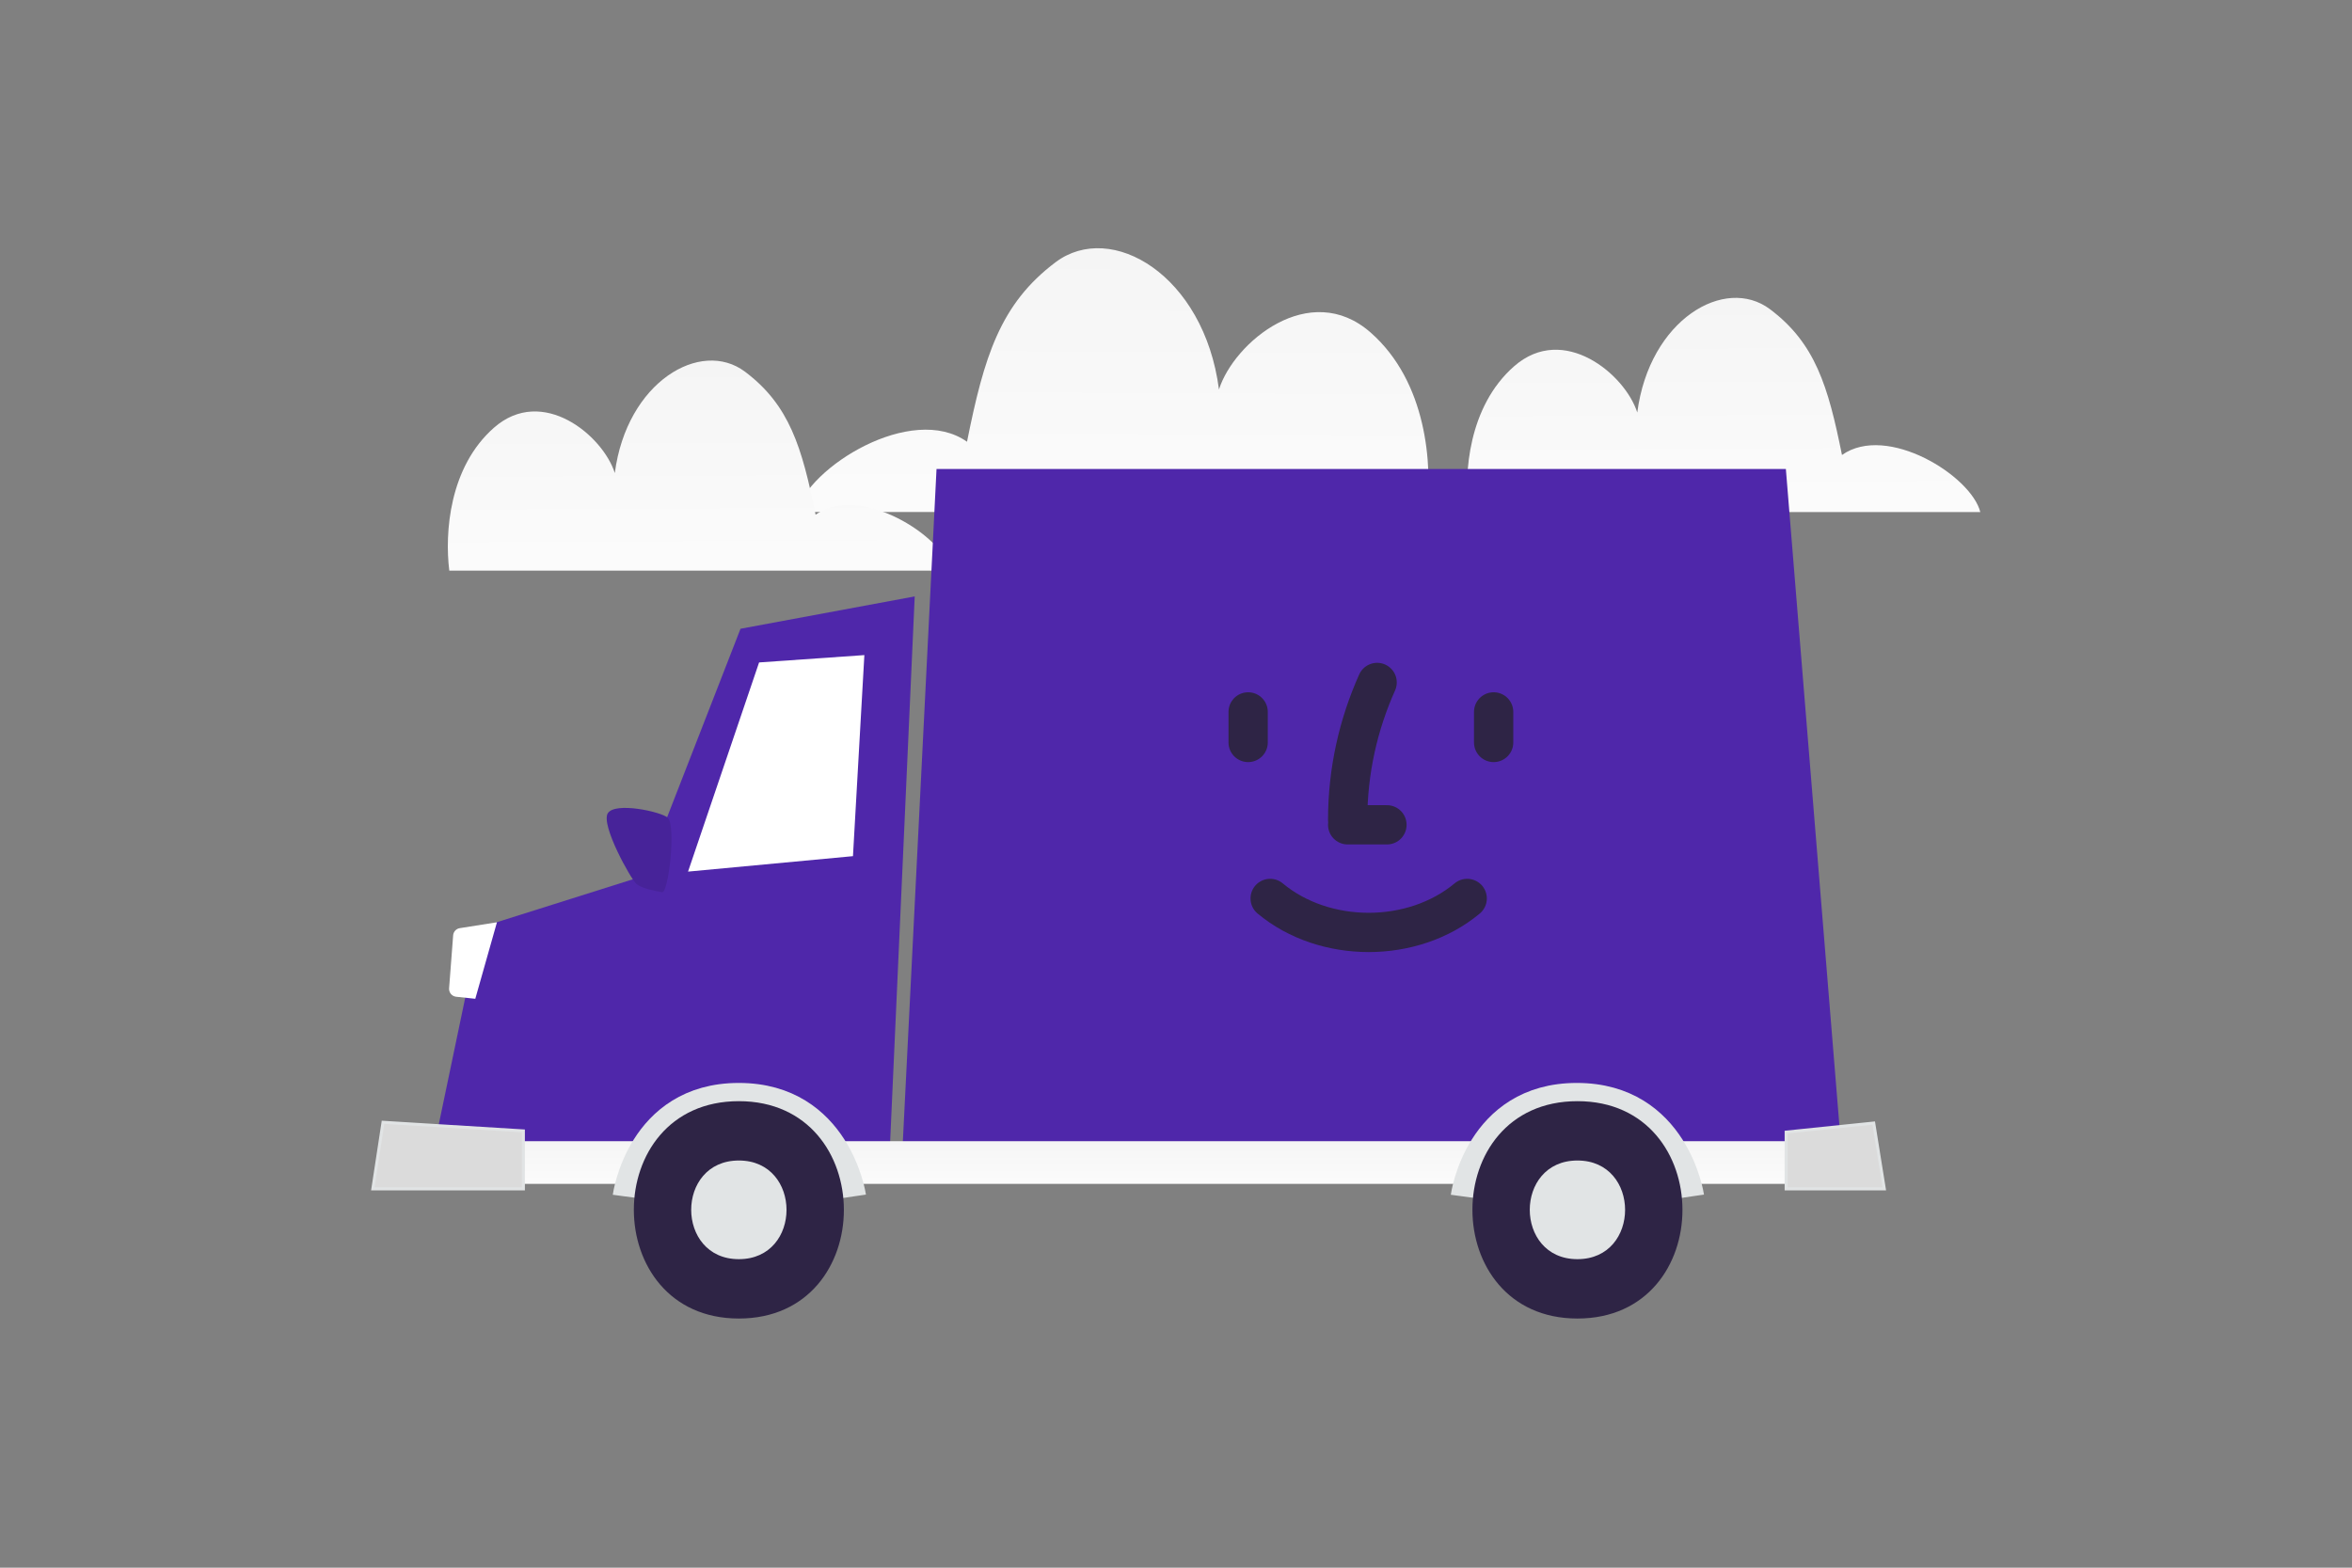 <svg width="900" height="600" viewBox="0 0 900 600" fill="none" xmlns="http://www.w3.org/2000/svg">
<rect x="0" y="0" width="900" height="600" fill="#808080" stroke="none"/>
<g clip-path="url(#clip0_1235_19985)">
<path d="M304.876 196C309.079 178.955 348.804 154.062 370.032 169.07C376.548 136.598 382.643 116.349 403.931 100.352C425.22 84.356 460.74 105.265 466.445 149.06C472.15 131.057 501.155 106.793 524.455 127.252C546.014 146.184 548.176 177.907 545.924 195.97H304.876V196Z" fill="url(#paint0_linear_1235_19985)"/>
<path d="M364.009 218.43C360.659 204.857 329.004 185.034 312.088 196.985C306.896 171.126 302.039 155.001 285.075 142.262C268.111 129.524 239.806 146.174 235.26 181.05C230.714 166.713 207.6 147.391 189.033 163.684C171.854 178.76 170.131 204.022 171.926 218.406H364.009V218.43Z" fill="url(#paint1_linear_1235_19985)"/>
<path d="M757.769 196C754.354 182.162 722.081 161.952 704.835 174.136C699.541 147.773 694.589 131.332 677.294 118.345C659.999 105.358 631.142 122.334 626.507 157.89C621.872 143.274 598.308 123.574 579.378 140.185C561.864 155.555 560.107 181.311 561.937 195.976H757.769V196Z" fill="url(#paint2_linear_1235_19985)"/>
<path d="M350.017 228.268L340.408 441.578H165.547L183.629 355.003L241.904 336.611C243.414 336.079 244.789 335.223 245.931 334.102C247.074 332.981 247.957 331.623 248.517 330.124L283.361 240.644L350.017 228.268Z" fill="#4F27AA"/>
<path d="M330.753 250.723L326.39 327.678L263.281 333.59L290.467 253.536L330.753 250.723ZM175.937 355.231L190.161 352.981L181.872 382.268L174.548 381.487C173.766 381.403 173.047 381.018 172.544 380.414C172.04 379.81 171.792 379.034 171.85 378.25L173.4 357.975C173.453 357.299 173.732 356.66 174.192 356.162C174.652 355.664 175.267 355.336 175.937 355.231Z" fill="white"/>
<path d="M255.451 312.915C258.85 315.808 255.784 341.938 253.351 341.501C250.928 341.065 245.739 340.066 243.638 338.413C241.537 336.76 229.735 315.613 232.605 311.227C235.475 306.841 252.822 310.664 255.451 312.915Z" fill="#4F27AA"/>
<path opacity="0.1" d="M255.451 312.915C258.85 315.808 255.784 341.938 253.351 341.501C250.928 341.065 245.739 340.066 243.638 338.413C241.537 336.76 229.735 315.613 232.605 311.227C235.475 306.841 252.822 310.664 255.451 312.915Z" fill="black"/>
<path d="M345.241 441.577H704.734L683.366 179.5H358.366L345.241 441.577Z" fill="#4F27AA"/>
<path d="M706.548 453.105H157.51V436.768H706.548V453.105Z" fill="url(#paint3_linear_1235_19985)"/>
<path d="M200.276 455.008V432.828L146.564 429.529L142.668 455.008H200.276ZM716.985 429.826L683.471 433.288V455.008H721.04L716.985 429.826Z" fill="#DBDBDB" stroke="#E1E4E5" stroke-width="1.148"/>
<path d="M560.847 458.04C560.847 458.04 565.956 420.211 603.383 420.211C640.81 420.211 646.355 458.04 646.355 458.04" stroke="#E1E4E5" stroke-width="11.481" stroke-miterlimit="10"/>
<path d="M603.612 421.451C657.146 421.451 657.238 504.64 603.612 504.64C550.078 504.64 549.986 421.451 603.612 421.451Z" fill="#2E2445"/>
<path d="M603.612 444.16C627.905 444.16 627.951 481.919 603.612 481.919C579.308 481.919 579.274 444.16 603.612 444.16Z" fill="#E1E4E5"/>
<path d="M240.171 458.04C240.171 458.04 245.28 420.211 282.706 420.211C320.133 420.211 325.678 458.04 325.678 458.04" stroke="#E1E4E5" stroke-width="11.481" stroke-miterlimit="10"/>
<path d="M282.729 421.451C336.264 421.451 336.355 504.64 282.729 504.64C229.195 504.64 229.103 421.451 282.729 421.451Z" fill="#2E2445"/>
<path d="M282.729 444.16C307.022 444.16 307.068 481.919 282.729 481.919C258.425 481.919 258.391 444.16 282.729 444.16Z" fill="#E1E4E5"/>
<path d="M561.425 343.862C540.608 361.204 506.846 361.204 486.03 343.862M477.608 272.466V284.165M571.546 272.466V284.165M515.689 315.681H530.719M526.962 261.195C519.81 277.169 515.689 294.956 515.689 313.801" stroke="#2E2445" stroke-width="15.03" stroke-linecap="round" stroke-linejoin="round"/>
</g>
<defs>
<linearGradient id="paint0_linear_1235_19985" x1="420.597" y1="252.626" x2="421.898" y2="-14.901" gradientUnits="userSpaceOnUse">
<stop stop-color="white"/>
<stop offset="1" stop-color="#EEEEEE"/>
</linearGradient>
<linearGradient id="paint1_linear_1235_19985" x1="271.795" y1="263.524" x2="270.759" y2="50.482" gradientUnits="userSpaceOnUse">
<stop stop-color="white"/>
<stop offset="1" stop-color="#EEEEEE"/>
</linearGradient>
<linearGradient id="paint2_linear_1235_19985" x1="663.755" y1="241.974" x2="662.699" y2="24.774" gradientUnits="userSpaceOnUse">
<stop stop-color="white"/>
<stop offset="1" stop-color="#EEEEEE"/>
</linearGradient>
<linearGradient id="paint3_linear_1235_19985" x1="420.322" y1="462.264" x2="420.337" y2="418.99" gradientUnits="userSpaceOnUse">
<stop stop-color="white"/>
<stop offset="1" stop-color="#EEEEEE"/>
</linearGradient>
<clipPath id="clip0_1235_19985">
<rect width="900" height="600" fill="white"/>
</clipPath>
</defs>
</svg>
